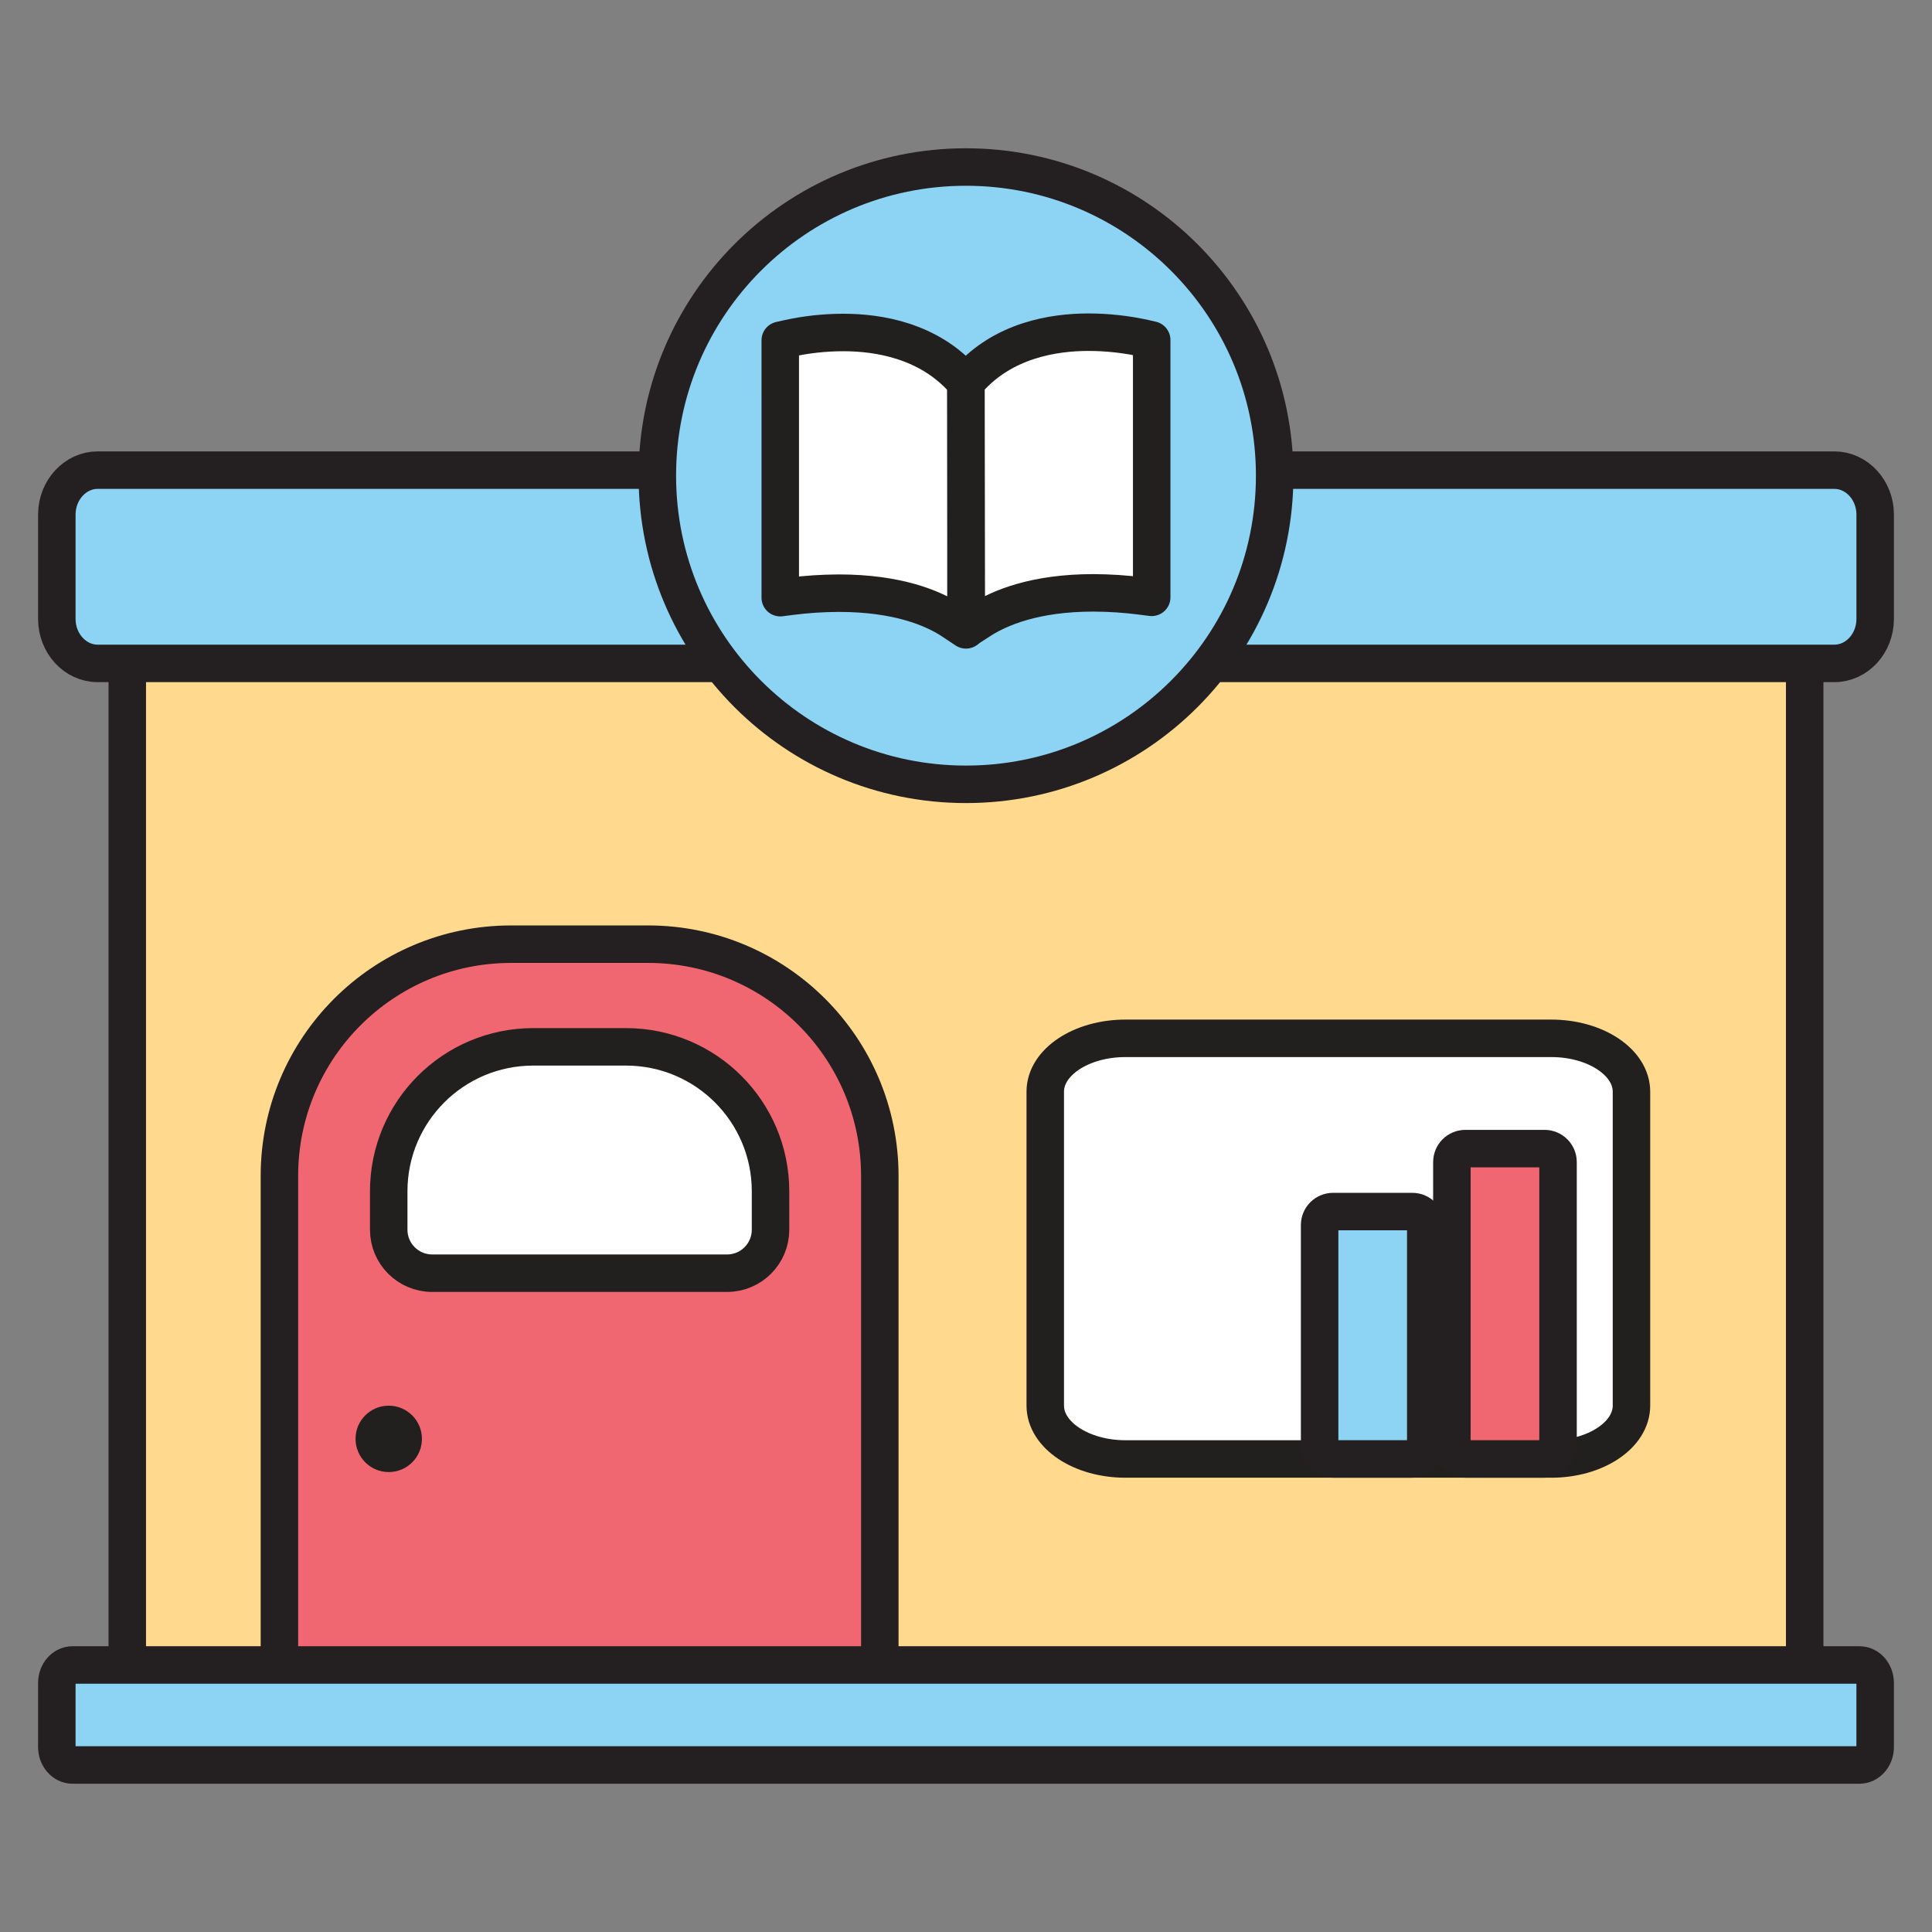 <?xml version="1.0" encoding="utf-8"?>
<!-- Generator: Adobe Illustrator 16.0.0, SVG Export Plug-In . SVG Version: 6.00 Build 0)  -->
<!DOCTYPE svg PUBLIC "-//W3C//DTD SVG 1.1//EN" "http://www.w3.org/Graphics/SVG/1.1/DTD/svg11.dtd">
<svg version="1.1" id="Layer_1" xmlns="http://www.w3.org/2000/svg" xmlns:xlink="http://www.w3.org/1999/xlink" x="0px" y="0px"
	 width="85px" height="85px" viewBox="0 0 85 85" enable-background="new 0 0 85 85" xml:space="preserve">
<rect x="0" y="0" width="85" height="85" fill="#808080" stroke="none"/>
<g>
	<path fill="#FFD98D" d="M5.6,24.606h73.799v51.697H5.6V24.606z"/>
	
		<path fill="none" stroke="#241F20" stroke-width="1.649" stroke-linecap="round" stroke-linejoin="round" stroke-miterlimit="10" d="
		M5.6,24.606h73.799v51.697H5.6V24.606z"/>
	<path fill="#8CD3F4" d="M82.5,27.233c0,1.075-0.807,1.954-1.795,1.954H4.293c-0.984,0-1.793-0.88-1.793-1.954v-4.595
		c0-1.073,0.809-1.954,1.793-1.954h76.41c0.99,0,1.797,0.881,1.797,1.954V27.233L82.5,27.233z"/>
	
		<path fill="none" stroke="#241F20" stroke-width="1.649" stroke-linecap="round" stroke-linejoin="round" stroke-miterlimit="10" d="
		M82.5,27.233c0,1.075-0.807,1.954-1.795,1.954H4.293c-0.984,0-1.793-0.88-1.793-1.954v-4.595c0-1.073,0.809-1.954,1.793-1.954
		h76.41c0.99,0,1.797,0.881,1.797,1.954V27.233L82.5,27.233z"/>
	<path fill="#FFFFFF" d="M49.518,45.682h18.729c1.949,0,3.531,1.052,3.531,2.348v13.812c0,1.294-1.582,2.347-3.531,2.347H49.518
		c-1.951,0-3.531-1.053-3.531-2.347V48.029C45.986,46.733,47.566,45.682,49.518,45.682"/>
	
		<path fill="none" stroke="#221F1F" stroke-width="1.649" stroke-linecap="round" stroke-linejoin="round" stroke-miterlimit="10" d="
		M49.518,45.682h18.729c1.949,0,3.531,1.052,3.531,2.348v13.812c0,1.294-1.582,2.347-3.531,2.347H49.518
		c-1.951,0-3.531-1.053-3.531-2.347V48.029C45.986,46.733,47.566,45.682,49.518,45.682z"/>
	<path fill="#F16771" d="M22.49,41.54h6.023c5.629,0,10.195,4.563,10.195,10.195v24.568H12.293V51.735
		C12.293,46.104,16.859,41.54,22.49,41.54"/>
	
		<path fill="none" stroke="#241F20" stroke-width="1.649" stroke-linecap="round" stroke-linejoin="round" stroke-miterlimit="10" d="
		M22.49,41.54h6.023c5.629,0,10.195,4.563,10.195,10.195v24.568H12.293V51.735C12.293,46.104,16.859,41.54,22.49,41.54L22.49,41.54z
		"/>
	<path fill="#221F1F" d="M17.102,61.844c0.807,0,1.461,0.653,1.461,1.459c0,0.808-0.654,1.462-1.461,1.462
		c-0.805,0-1.459-0.654-1.459-1.462C15.641,62.497,16.295,61.844,17.102,61.844"/>
	<path fill="#FFFFFF" d="M31.988,56.015H19.012c-1.055,0-1.91-0.857-1.91-1.913v-1.688c0-3.513,2.846-6.357,6.359-6.357h4.078
		c3.514,0,6.361,2.846,6.361,6.357v1.688C33.9,55.157,33.047,56.015,31.988,56.015"/>
	
		<path fill="none" stroke="#221F1F" stroke-width="1.649" stroke-linecap="round" stroke-linejoin="round" stroke-miterlimit="10" d="
		M31.988,56.015H19.012c-1.055,0-1.91-0.857-1.91-1.913v-1.688c0-3.513,2.846-6.357,6.359-6.357h4.078
		c3.514,0,6.361,2.846,6.361,6.357v1.688C33.9,55.157,33.047,56.015,31.988,56.015L31.988,56.015z"/>
	<path fill="#8CD3F4" d="M56.08,20.928c0,7.499-6.082,13.579-13.582,13.579c-7.498,0-13.578-6.08-13.578-13.579
		c0-7.5,6.08-13.58,13.578-13.58C49.998,7.349,56.08,13.429,56.08,20.928"/>
	
		<path fill="none" stroke="#241F20" stroke-width="1.649" stroke-linecap="round" stroke-linejoin="round" stroke-miterlimit="10" d="
		M56.08,20.928c0,7.499-6.082,13.579-13.582,13.579c-7.498,0-13.578-6.08-13.578-13.579c0-7.5,6.08-13.58,13.578-13.58
		C49.998,7.349,56.08,13.429,56.08,20.928z"/>
	<path fill="#FFFFFF" d="M41.879,27.299c-0.846-0.552-2.402-1.202-4.975-1.202c-0.711,0.003-1.422,0.049-2.127,0.14l-0.449,0.058
		V14.971l0.314-0.071c0.807-0.18,1.633-0.271,2.461-0.272c1.57,0,3.76,0.366,5.293,2.095l0.102,0.102v10.886L41.879,27.299z"/>
	
		<path fill="none" stroke="#221F1F" stroke-width="1.649" stroke-linecap="round" stroke-linejoin="round" stroke-miterlimit="10" d="
		M41.879,27.299c-0.846-0.552-2.402-1.202-4.975-1.202c-0.711,0.003-1.422,0.049-2.127,0.14l-0.449,0.058V14.971l0.314-0.071
		c0.807-0.18,1.633-0.271,2.461-0.272c1.57,0,3.76,0.366,5.293,2.095l0.102,0.102v10.886L41.879,27.299z"/>
	<path fill="#FFFFFF" d="M42.498,16.82l0.102-0.111c1.535-1.735,3.729-2.094,5.295-2.094c0.828,0.002,1.656,0.093,2.463,0.271
		l0.312,0.072V26.28l-0.449-0.057c-0.701-0.091-1.406-0.137-2.113-0.14c-2.584,0-4.131,0.661-4.975,1.202l-0.619,0.399L42.498,16.82
		z"/>
	
		<path fill="none" stroke="#221F1F" stroke-width="1.649" stroke-linecap="round" stroke-linejoin="round" stroke-miterlimit="10" d="
		M42.498,16.82l0.102-0.111c1.535-1.735,3.729-2.094,5.295-2.094c0.828,0.002,1.656,0.093,2.463,0.271l0.312,0.072V26.28
		l-0.449-0.057c-0.701-0.091-1.406-0.137-2.113-0.14c-2.584,0-4.131,0.661-4.975,1.202l-0.619,0.399L42.498,16.82z"/>
	<path fill="#8CD3F4" d="M82.5,76.864c0,0.436-0.311,0.788-0.689,0.788H3.191c-0.381,0-0.691-0.354-0.691-0.788v-2.823
		c0-0.436,0.311-0.789,0.691-0.789h78.619c0.381,0,0.689,0.354,0.689,0.789V76.864z"/>
	
		<path fill="none" stroke="#241F20" stroke-width="1.649" stroke-linecap="round" stroke-linejoin="round" stroke-miterlimit="10" d="
		M82.5,76.864c0,0.436-0.311,0.788-0.689,0.788H3.191c-0.381,0-0.691-0.354-0.691-0.788v-2.823c0-0.436,0.311-0.789,0.691-0.789
		h78.619c0.381,0,0.689,0.354,0.689,0.789V76.864z"/>
	<path fill="#F16771" d="M67.955,64.187h-3.484c-0.33,0-0.594-0.267-0.594-0.592V51.127c0-0.326,0.264-0.592,0.59-0.593
		c0,0,0.002,0,0.004,0h3.484c0.326,0,0.592,0.265,0.592,0.591c0,0,0,0.001,0,0.002v12.468
		C68.547,63.921,68.281,64.187,67.955,64.187"/>
	
		<path fill="none" stroke="#241F20" stroke-width="1.649" stroke-linecap="round" stroke-linejoin="round" stroke-miterlimit="10" d="
		M67.955,64.187h-3.484c-0.33,0-0.594-0.267-0.594-0.592V51.127c0-0.326,0.264-0.592,0.59-0.593c0,0,0.002,0,0.004,0h3.484
		c0.326,0,0.592,0.265,0.592,0.591c0,0,0,0.001,0,0.002v12.468C68.547,63.921,68.281,64.187,67.955,64.187z"/>
	<path fill="#8CD3F4" d="M62.137,64.187H58.65c-0.328,0-0.592-0.267-0.592-0.592v-9.699c0-0.326,0.264-0.592,0.592-0.592h3.486
		c0.326,0,0.592,0.265,0.592,0.592v9.699C62.729,63.921,62.463,64.187,62.137,64.187"/>
	
		<path fill="none" stroke="#241F20" stroke-width="1.649" stroke-linecap="round" stroke-linejoin="round" stroke-miterlimit="10" d="
		M62.137,64.187H58.65c-0.328,0-0.592-0.267-0.592-0.592v-9.699c0-0.326,0.264-0.592,0.592-0.592h3.486
		c0.326,0,0.592,0.265,0.592,0.592v9.699C62.729,63.921,62.463,64.187,62.137,64.187L62.137,64.187z"/>
</g>
</svg>
